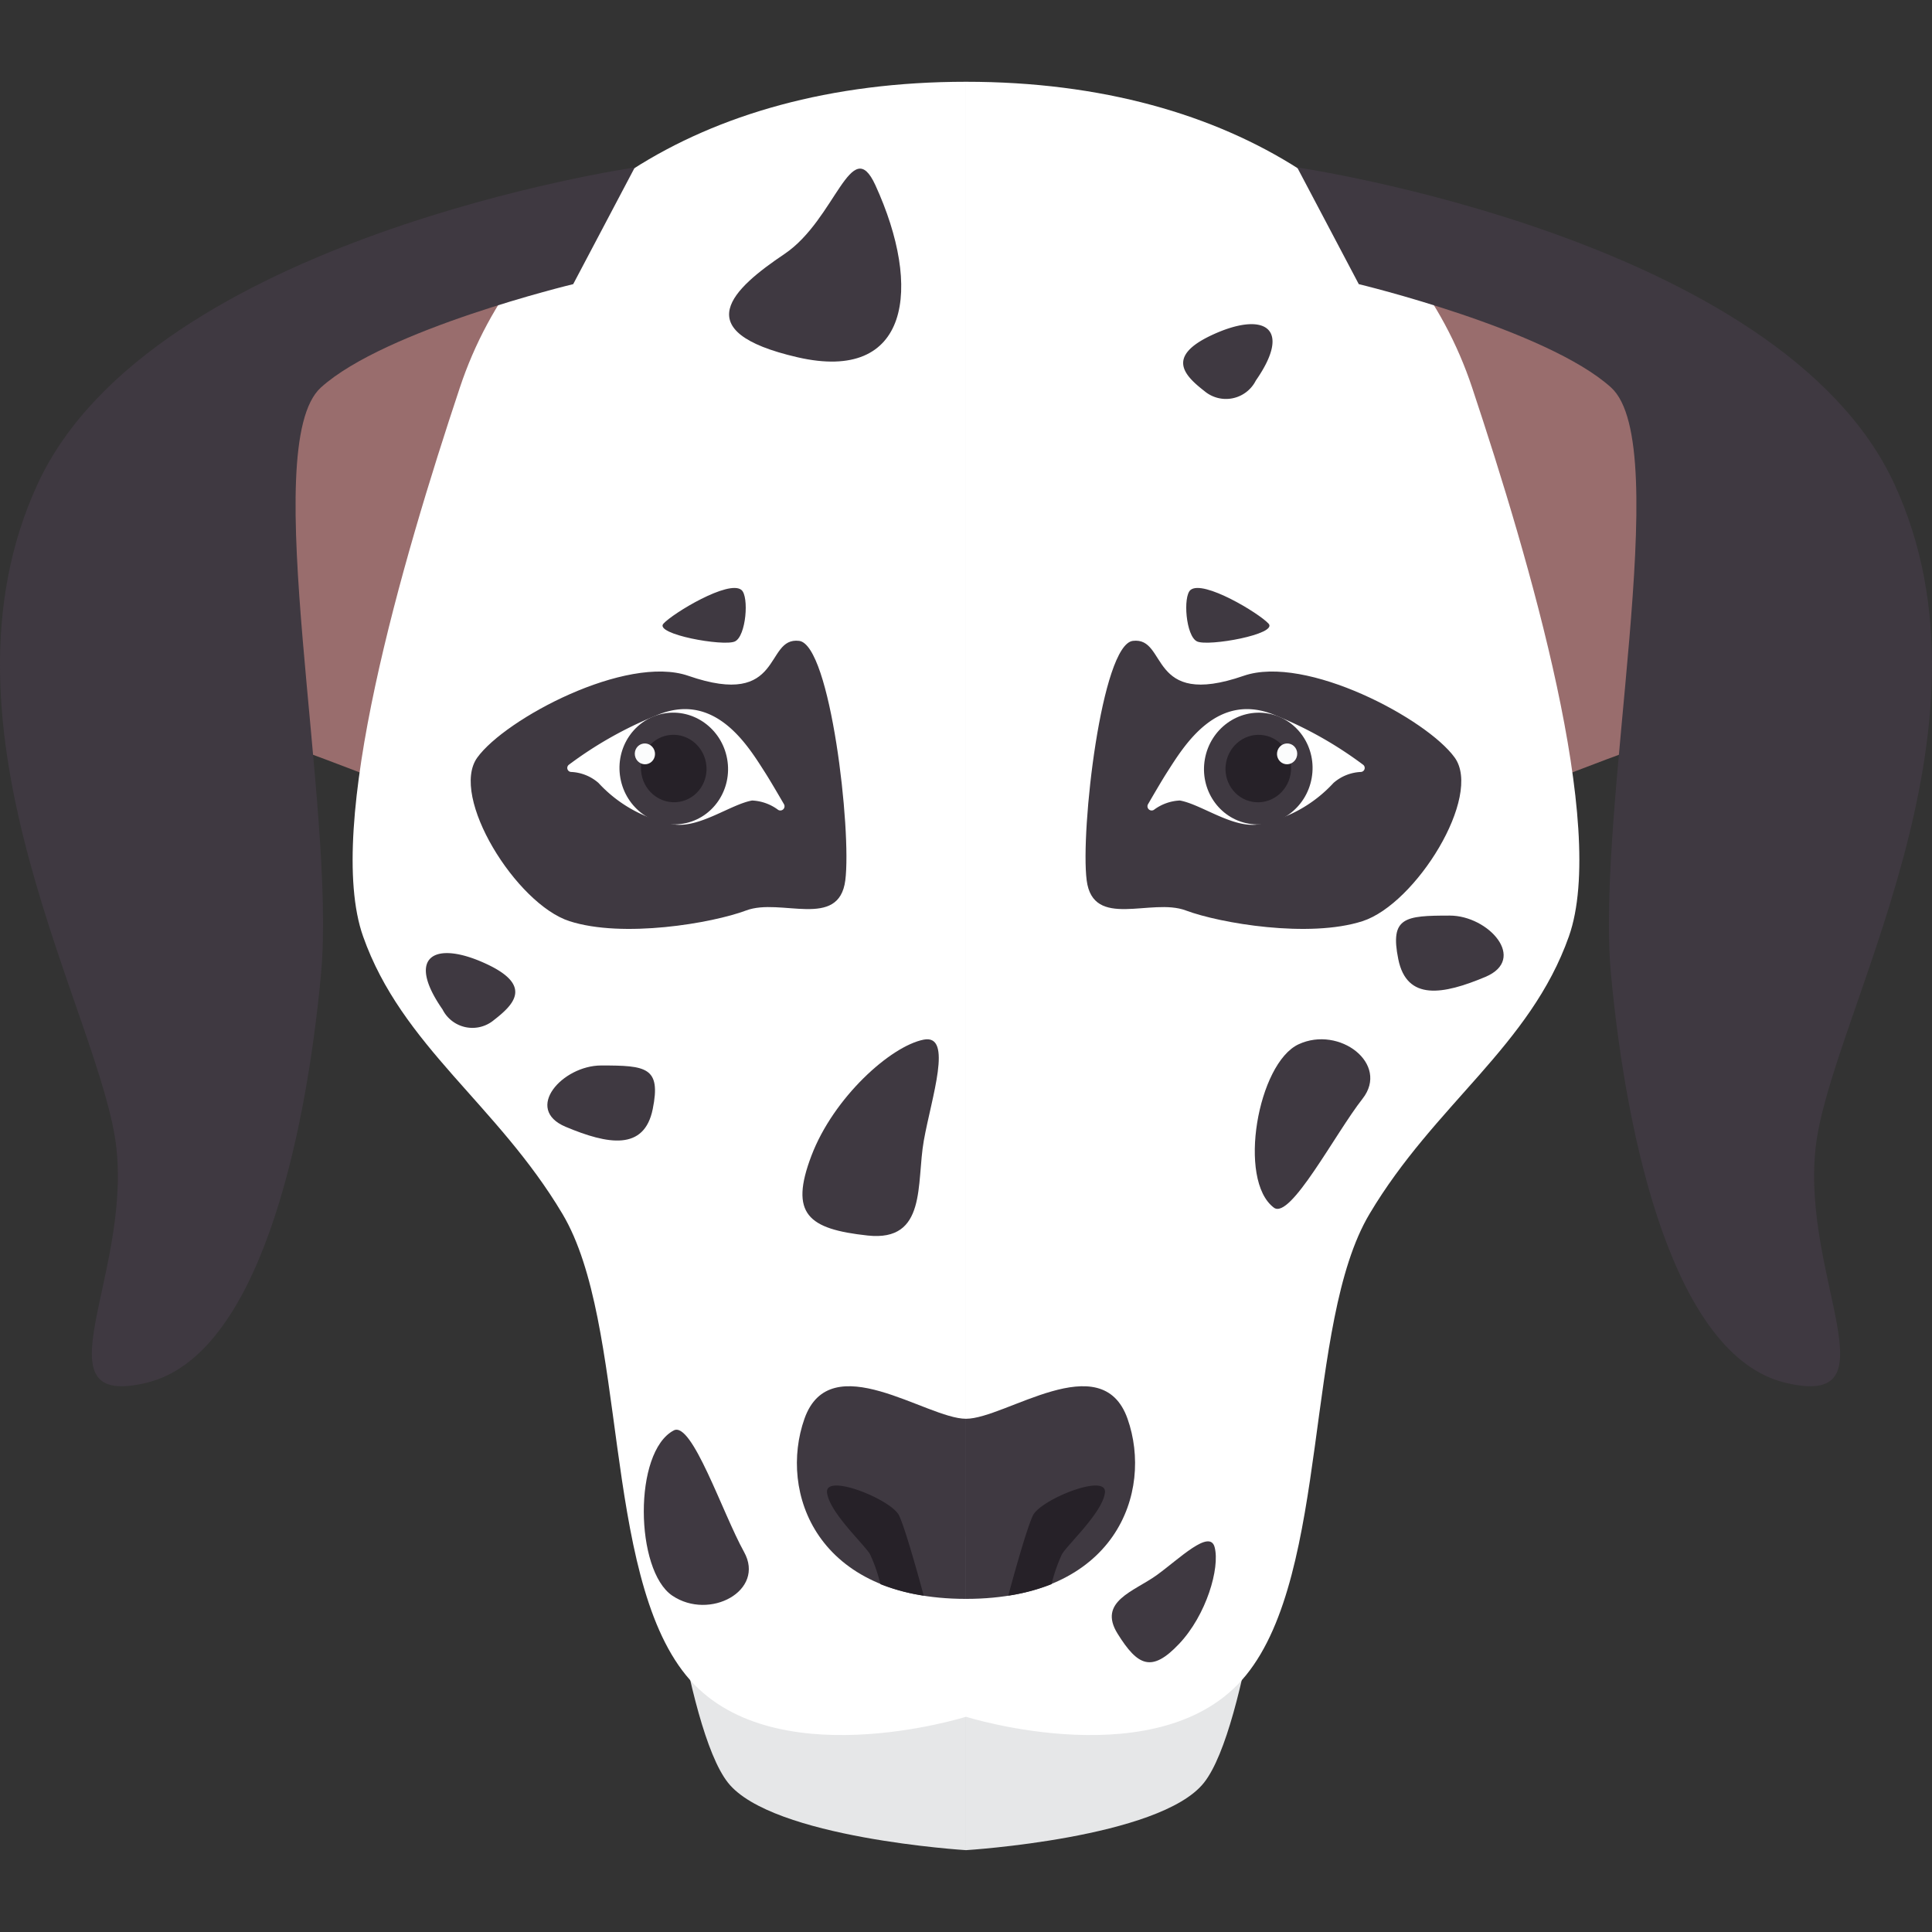 <!DOCTYPE svg PUBLIC "-//W3C//DTD SVG 1.1//EN" "http://www.w3.org/Graphics/SVG/1.1/DTD/svg11.dtd">
<!-- Uploaded to: SVG Repo, www.svgrepo.com, Transformed by: SVG Repo Mixer Tools -->
<svg width="64px" height="64px" viewBox="0 -4.07 96.165 96.165" xmlns="http://www.w3.org/2000/svg" fill="#000000">
<rect x="0" y="-4.07" width="96.165" height="96.165" fill="#333333" stroke="none"/>
<g id="SVGRepo_bgCarrier" stroke-width="0"/>
<g id="SVGRepo_tracerCarrier" stroke-linecap="round" stroke-linejoin="round"/>
<g id="SVGRepo_iconCarrier"> <g transform="translate(-288.374 -44.971)"> <path d="M289.409,74.649c4.179-.643,20.572,6.174,20.572,6.174l6.731-29.078s-14.446,2.333-20.553,10.69S289.409,74.649,289.409,74.649Z" fill="#996d6d"/> <path d="M321.15,114.843s1.27,12.029,3.461,14.793,11.845,3.356,11.845,3.356V117.368Z" fill="#e6e7e8"/> <path d="M336.456,44.971c-13.536,0-22.3,6.535-25.19,15.214s-6.75,21.857-4.821,27.321,6.678,8.357,9.928,13.822,1.965,17.811,6.143,22.954,13.94,2.071,13.94,2.071Z" fill="#ffffff"/> <path d="M328.149,72.8c1.562.191,2.617,9.452,2.3,11.917s-3.214.857-4.929,1.5-6.144,1.392-8.8.535-5.981-6.214-4.589-8.143,7.408-5.137,10.5-4.071C327.422,76.2,326.395,72.59,328.149,72.8Z" fill="#3f3941"/> <path d="M319.97,49.236s-24.038,3.485-29.714,15.735,3.229,26.628,3.915,33.1-4.032,12.985,1.5,11.657,7.894-11.954,8.678-20.3-3.2-26.348,0-29.241,12.556-5.143,12.556-5.143Z" fill="#3f3941"/> <path d="M326.457,79.356c-.84-1.309-2.492-4.105-5.434-2.837a19.368,19.368,0,0,0-4.33,2.444.2.2,0,0,0,.109.362,2.217,2.217,0,0,1,1.361.546,6.727,6.727,0,0,0,3.734,2.062c1.283.206,2.852-1,3.915-1.187a2.337,2.337,0,0,1,1.294.466.209.209,0,0,0,.285-.291C327.073,80.374,326.673,79.693,326.457,79.356Z" fill="#ffffff"/> <ellipse cx="2.699" cy="2.783" rx="2.699" ry="2.783" transform="matrix(0.985, -0.174, 0.174, 0.985, 318.768, 76.883)" fill="#3f3941"/> <ellipse cx="1.63" cy="1.68" rx="1.63" ry="1.68" transform="matrix(0.985, -0.174, 0.174, 0.985, 320.012, 77.783)" fill="#262128"/> <ellipse cx="0.503" cy="0.519" rx="0.503" ry="0.519" transform="matrix(0.985, -0.174, 0.174, 0.985, 319.888, 78.001)" fill="#fbfcfc"/> <path d="M336.456,111.52c-1.958,0-6.755-3.643-8.041,0s.571,8.965,8.041,8.965Z" fill="#3f3941"/> <path d="M333.129,116.341c-.375-.8-3.7-2.136-3.589-1.148s1.875,2.6,2.143,3.077a8.026,8.026,0,0,1,.515,1.483,9.674,9.674,0,0,0,2.154.571C334.307,120.158,333.494,117.123,333.129,116.341Z" fill="#262128"/> <path d="M331.944,50.113c-1.2-2.613-1.974,1.715-4.522,3.429s-4.933,3.857.652,5.143S334.3,55.256,331.944,50.113Z" fill="#3f3941"/> <path d="M312.593,88.885c-2.569-1.2-4.045-.4-2.192,2.261a1.665,1.665,0,0,0,2.561.525C313.945,90.909,314.9,89.961,312.593,88.885Z" fill="#3f3941"/> <path d="M318.3,93.935c-1.931,0-3.875,2.169-1.77,3.053s3.911,1.206,4.334-.884S320.536,93.935,318.3,93.935Z" fill="#3f3941"/> <path d="M325.281,70.267c.382.318.234,2.3-.328,2.562s-4.037-.363-3.556-.887S324.653,69.743,325.281,70.267Z" fill="#3f3941"/> <path d="M334.352,92.649c-1.647.322-4.488,2.879-5.59,5.779s-.165,3.65,2.8,3.971,2.416-2.6,2.795-4.727S335.828,92.36,334.352,92.649Z" fill="#3f3941"/> <path d="M321.909,112.1c-2.022,1.068-1.928,6.971-.071,8.224s4.643-.246,3.571-2.175S322.817,111.621,321.909,112.1Z" fill="#3f3941"/> <path d="M383.5,74.649c-4.179-.643-20.571,6.174-20.571,6.174L356.2,51.745s14.446,2.333,20.553,10.69S383.5,74.649,383.5,74.649Z" fill="#996d6d"/> <path d="M351.763,114.843s-1.271,12.029-3.462,14.793-11.845,3.356-11.845,3.356V117.368Z" fill="#e6e7e8"/> <path d="M336.456,44.971c13.536,0,22.3,6.535,25.19,15.214s6.75,21.857,4.821,27.321-6.678,8.357-9.928,13.822-1.965,17.811-6.143,22.954-13.94,2.071-13.94,2.071Z" fill="#ffffff"/> <path d="M344.763,72.8c-1.562.191-2.617,9.452-2.3,11.917s3.215.857,4.929,1.5,6.144,1.392,8.8.535,5.982-6.214,4.589-8.143-7.408-5.137-10.5-4.071C345.49,76.2,346.517,72.59,344.763,72.8Z" fill="#3f3941"/> <path d="M352.942,49.236s24.038,3.485,29.714,15.735-3.229,26.628-3.915,33.1,4.032,12.985-1.5,11.657-7.894-11.954-8.678-20.3,3.2-26.348,0-29.241-12.556-5.143-12.556-5.143Z" fill="#3f3941"/> <path d="M346.455,79.356c.841-1.309,2.492-4.105,5.435-2.837a19.378,19.378,0,0,1,4.329,2.444.2.2,0,0,1-.108.362,2.218,2.218,0,0,0-1.362.546,6.723,6.723,0,0,1-3.734,2.062c-1.283.206-2.852-1-3.915-1.187a2.334,2.334,0,0,0-1.293.466.209.209,0,0,1-.285-.291C345.839,80.374,346.239,79.693,346.455,79.356Z" fill="#ffffff"/> <ellipse cx="2.783" cy="2.699" rx="2.783" ry="2.699" transform="matrix(0.174, -0.985, 0.985, 0.174, 347.862, 81.428)" fill="#3f3941"/> <ellipse cx="1.68" cy="1.63" rx="1.68" ry="1.63" transform="matrix(0.174, -0.985, 0.985, 0.174, 349.107, 80.527)" fill="#262128"/> <ellipse cx="0.519" cy="0.503" rx="0.519" ry="0.503" transform="matrix(0.174, -0.985, 0.985, 0.174, 351.854, 78.848)" fill="#fbfcfc"/> <path d="M336.456,111.52c1.959,0,6.756-3.643,8.041,0s-.571,8.965-8.041,8.965Z" fill="#3f3941"/> <path d="M339.783,116.341c.375-.8,3.7-2.136,3.589-1.148s-1.875,2.6-2.143,3.077a8.105,8.105,0,0,0-.515,1.483,9.679,9.679,0,0,1-2.153.571C338.605,120.158,339.418,117.123,339.783,116.341Z" fill="#262128"/> <path d="M348.692,57.58c2.569-1.2,4.045-.4,2.191,2.262a1.664,1.664,0,0,1-2.56.524C347.34,59.6,346.389,58.656,348.692,57.58Z" fill="#3f3941"/> <path d="M360.536,86.474c1.931,0,3.875,2.169,1.77,3.053s-3.911,1.206-4.333-.884S358.3,86.474,360.536,86.474Z" fill="#3f3941"/> <path d="M347.631,70.267c-.382.318-.234,2.3.328,2.562s4.038-.363,3.557-.887S348.259,69.743,347.631,70.267Z" fill="#3f3941"/> <path d="M348.833,117.914c.271,1.035-.411,3.376-1.772,4.813s-2.052,1.106-3.057-.506.824-2.108,1.943-2.916S348.59,116.985,348.833,117.914Z" fill="#3f3941"/> <path d="M351.781,101.012c-1.827-1.373-.8-7.188,1.23-8.132s4.545.977,3.182,2.712S352.6,101.629,351.781,101.012Z" fill="#3f3941"/> </g> </g>
</svg>